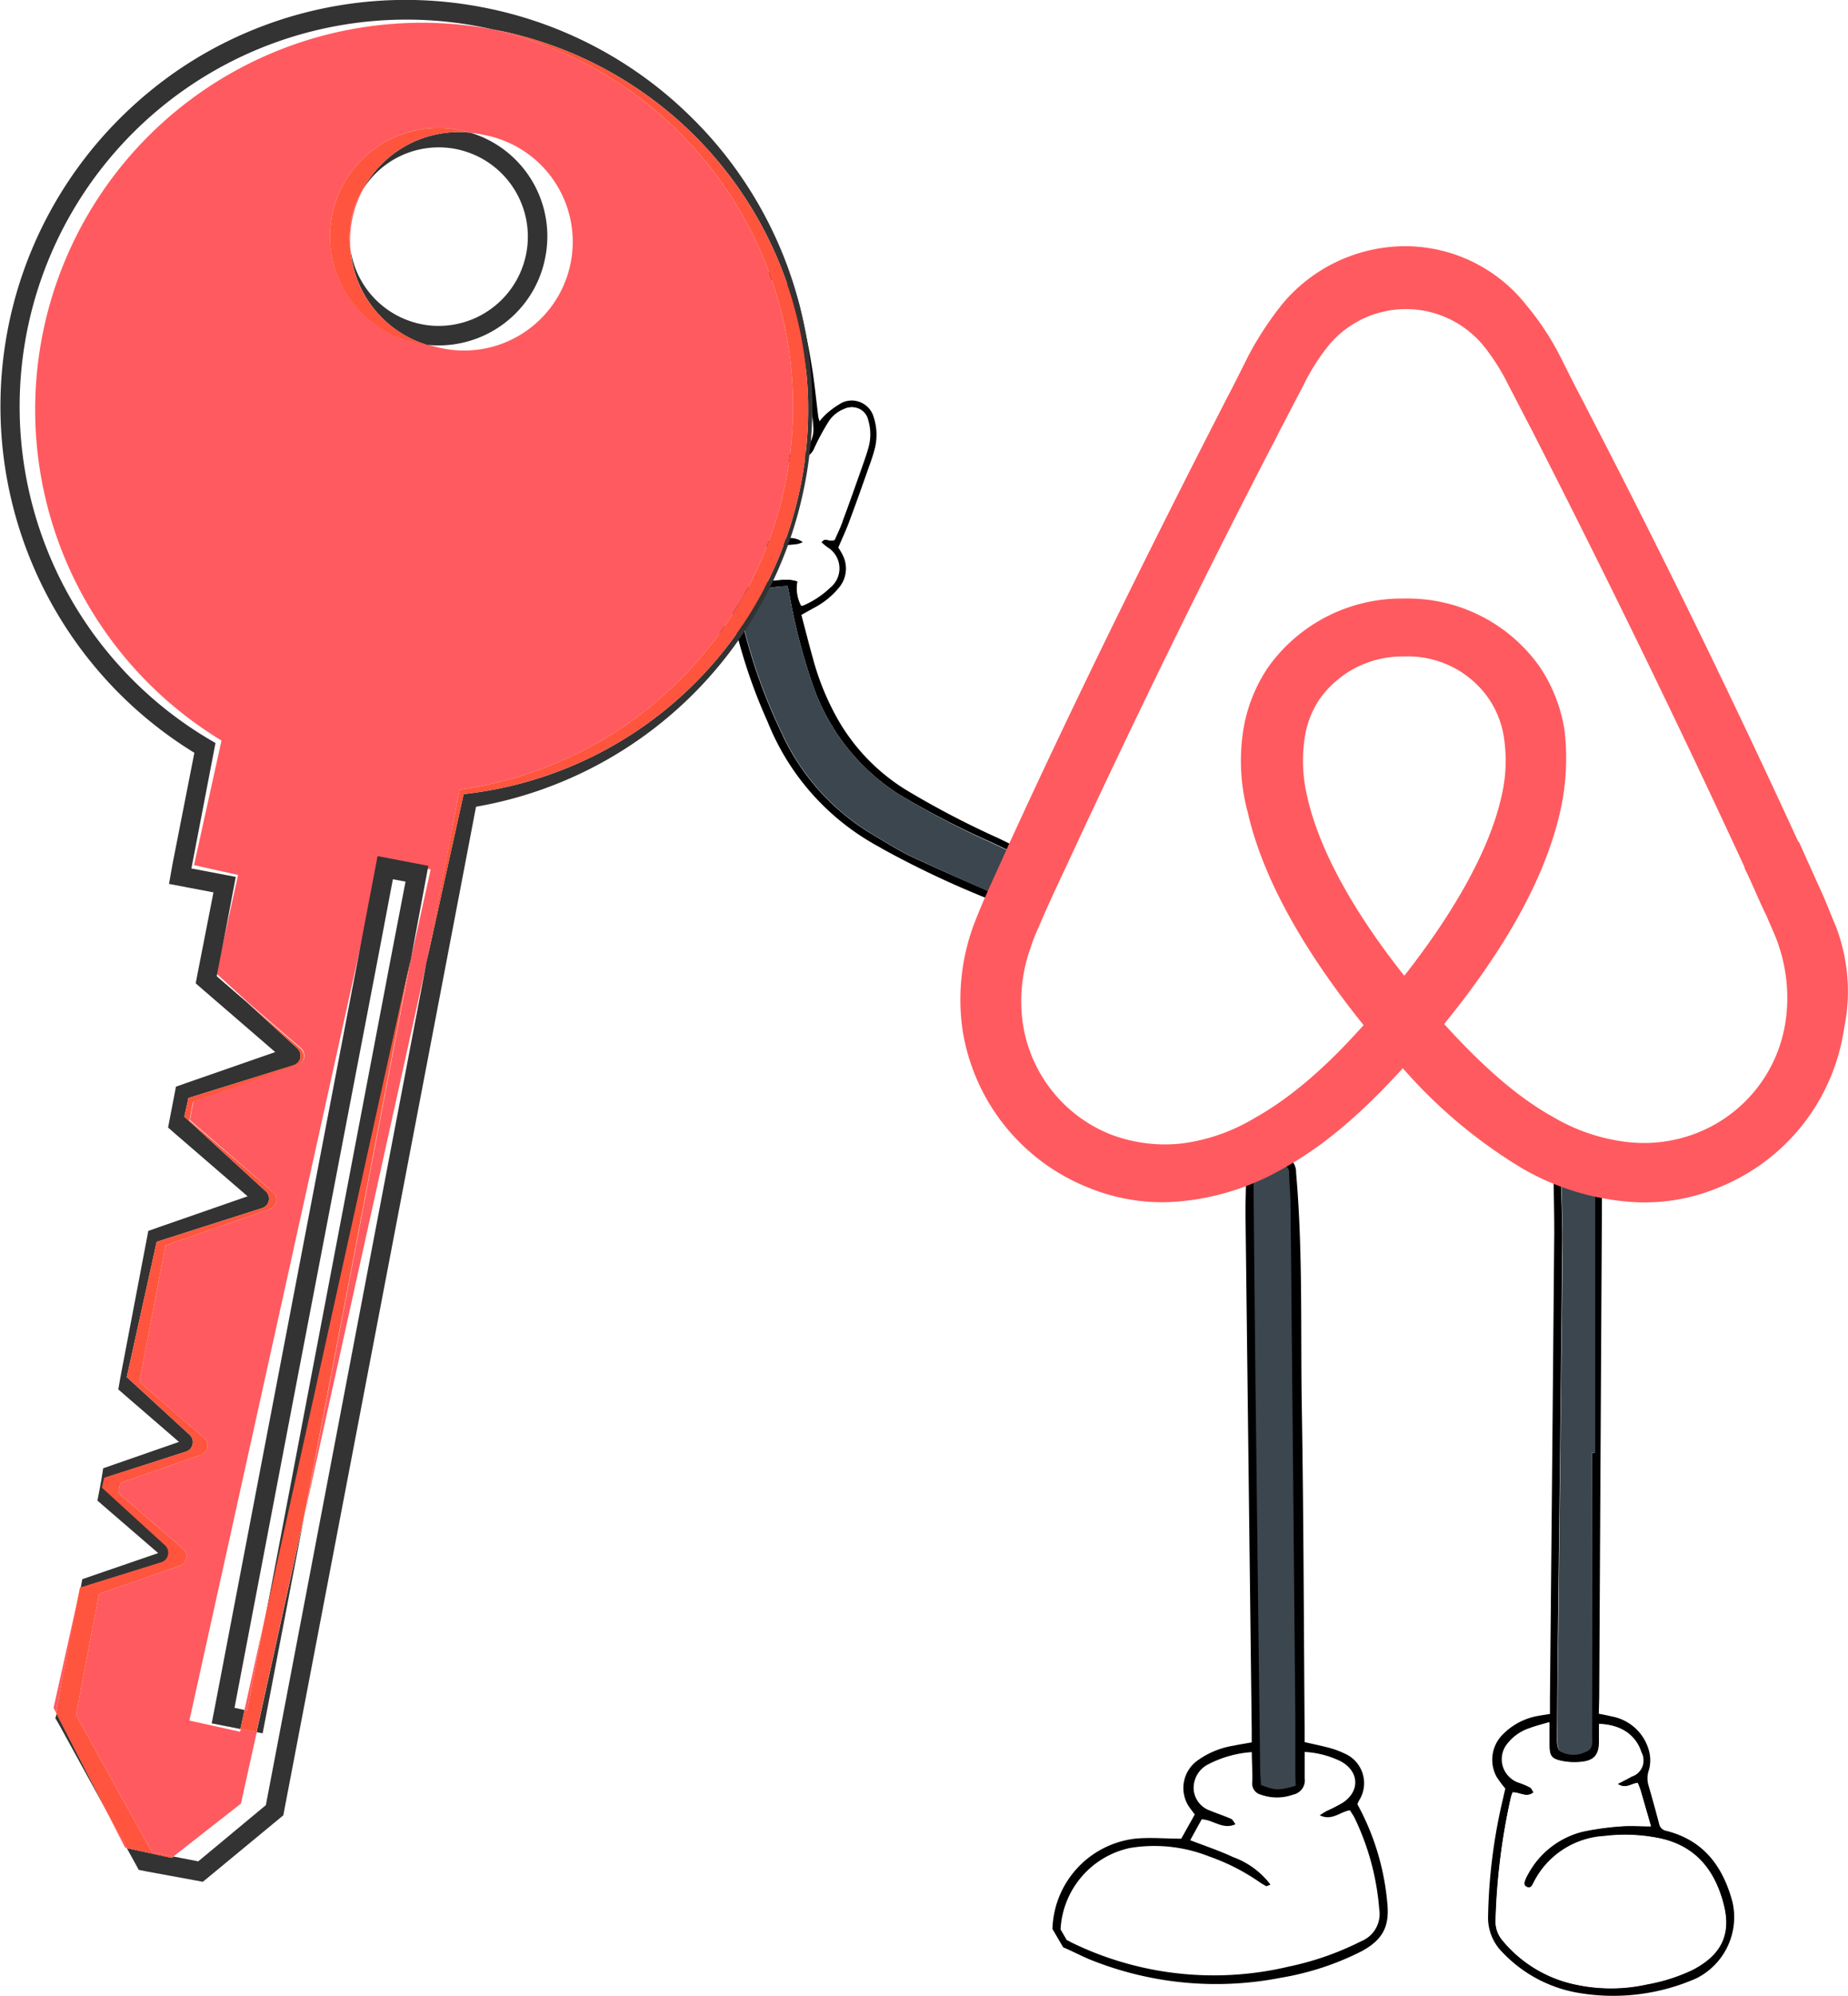 <svg xmlns="http://www.w3.org/2000/svg" xmlns:xlink="http://www.w3.org/1999/xlink" viewBox="0 0 218.68 236.09"><defs><style>.cls-1{fill:none;}.cls-2{fill:#ff553e;}.cls-3{fill:#fff;}.cls-4{fill:#3b464e;}.cls-5,.cls-6{fill:#ff5a5f;}.cls-5{fill-rule:evenodd;}.cls-7{fill:#333;}.cls-8{fill:url(#New_Pattern_Swatch_1);}</style><pattern id="New_Pattern_Swatch_1" data-name="New Pattern Swatch 1" width="7000" height="7000" patternTransform="translate(-2541 -4041)" patternUnits="userSpaceOnUse" viewBox="0 0 7000 7000"><rect class="cls-1" width="7000" height="7000"/><rect class="cls-2" width="7000" height="7000"/></pattern></defs><title>Fichier 1</title><g id="Calque_2" data-name="Calque 2"><g id="Calque_1-2" data-name="Calque 1"><path d="M124.54,228.16a11.08,11.08,0,0,1,9.76-10.68c1.77-.18,3.56,0,5.48,0l1.6-2.86-.46-.62a4,4,0,0,1,.79-5.77,10,10,0,0,1,4.25-1.75c.65-.14,1.32-.24,2.16-.39,0-.46,0-.92,0-1.39q-.37-30.72-.74-61.42c0-1.35.08-2.71.05-4.06a2.26,2.26,0,0,1,1.38-2.17,4,4,0,0,1,2.81-.4,2,2,0,0,1,1.75,2.07c.82,9.3.52,18.63.68,27.95.21,12.6.23,25.2.33,37.81,0,.52,0,1,0,1.58,1.07.24,2,.43,2.93.68a10,10,0,0,1,1.76.65A3.82,3.82,0,0,1,160.8,213c-.07.13-.11.26-.18.4a29.64,29.64,0,0,1,3.53,11.55c.32,2.85-.47,4.45-3,5.83a33.14,33.14,0,0,1-9.59,3.15,39.85,39.85,0,0,1-22.19-2c-1.21-.46-2.36-1.1-3.56-1.6"/><path d="M126.23,229.47c.26.11.51.27.77.39a38.41,38.41,0,0,0,25.53,2.81,34.58,34.58,0,0,0,8.57-3,3.48,3.48,0,0,0,2.14-3.8,30.31,30.31,0,0,0-2.87-10.69c-.17-.34-.4-.64-.6-1-1.17.17-2.12,1.3-3.57.59.38-.24.6-.39.83-.51a17.45,17.45,0,0,0,1.93-1c2-1.37,1.9-3.69-.27-4.87a11,11,0,0,0-4.27-1.11c0,1.1,0,2.1,0,3.11a1.73,1.73,0,0,1-1.37,1.94,5.66,5.66,0,0,1-3.83,0,1.35,1.35,0,0,1-1-1.52c0-1.14,0-2.28-.06-3.51a13.16,13.16,0,0,0-5.13,1.43,3.13,3.13,0,0,0-1.75,2.95,2.88,2.88,0,0,0,2,2.56c.8.34,1.63.6,2.42.95.2.09.32.37.53.64-1.55.69-2.67-.53-4-.58l-1.36,2.47c1.79.71,3.48,1.27,5.08,2a9.72,9.72,0,0,1,4.42,3.25c-.33.13-.44.21-.49.19a8.18,8.18,0,0,1-.86-.52,24.86,24.86,0,0,0-5.91-3,17.61,17.61,0,0,0-9.37-1,10.4,10.4,0,0,0-8.21,9.63"/><path d="M153.32,211.22v-1.47c0-2.22,0-4.44,0-6.66q-.27-30.42-.57-60.83c0-1.16-.13-2.31-.15-3.47a1.18,1.18,0,0,0-1-1.21,2.31,2.31,0,0,0-3.23,2.25q.1,12.09.24,24.18.27,22.74.55,45.48c0,.56.06,1.13.09,1.64C151,211.79,151.35,211.8,153.32,211.22Z"/><path class="cls-3" d="M125.5,228.21a10.4,10.4,0,0,1,8.21-9.63,17.61,17.61,0,0,1,9.37,1,24.86,24.86,0,0,1,5.91,3,8.18,8.18,0,0,0,.86.52c.05,0,.16-.06.49-.19a9.72,9.72,0,0,0-4.42-3.25c-1.6-.75-3.29-1.31-5.08-2l1.36-2.47c1.37.05,2.49,1.27,4,.58-.21-.27-.33-.55-.53-.64-.79-.35-1.62-.61-2.42-.95a2.88,2.88,0,0,1-2-2.56,3.13,3.13,0,0,1,1.75-2.95,13.16,13.16,0,0,1,5.13-1.43c0,1.23.1,2.37.06,3.51a1.35,1.35,0,0,0,1,1.52,5.66,5.66,0,0,0,3.83,0,1.73,1.73,0,0,0,1.37-1.94c0-1,0-2,0-3.11a11,11,0,0,1,4.27,1.11c2.17,1.18,2.3,3.5.27,4.87a17.45,17.45,0,0,1-1.93,1c-.23.12-.45.27-.83.51,1.45.71,2.4-.42,3.57-.59.2.33.43.63.6,1a30.31,30.31,0,0,1,2.87,10.69,3.48,3.48,0,0,1-2.14,3.8,34.58,34.58,0,0,1-8.57,3A38.41,38.41,0,0,1,127,229.86c-.26-.12-.51-.28-.77-.39"/><path class="cls-4" d="M153.32,211.22c-2,.58-2.34.57-4.11-.09,0-.51-.09-1.08-.09-1.64q-.28-22.74-.55-45.48-.13-12.09-.24-24.18a2.31,2.31,0,0,1,3.23-2.25,1.18,1.18,0,0,1,1,1.21c0,1.16.14,2.31.15,3.47q.3,30.42.57,60.83c0,2.22,0,4.44,0,6.66Z"/><path d="M189.19,202.7c.55.11,1,.19,1.48.31a5.61,5.61,0,0,1,4.46,4.07,4.3,4.3,0,0,1,0,2.25,2.92,2.92,0,0,0-.07,1.8c.44,1.53.87,3.06,1.27,4.6a1.05,1.05,0,0,0,.88.83c4.42,1.13,6.69,4.23,7.81,8.45a8.09,8.09,0,0,1-4.31,9,24.43,24.43,0,0,1-13.73,1.74,16.09,16.09,0,0,1-9.19-4.83,5.76,5.76,0,0,1-1.7-4.28,65.13,65.13,0,0,1,1.79-14c.08-.37.17-.74.25-1.09a12.05,12.05,0,0,1-1.05-1.42,4.22,4.22,0,0,1,.83-5.06,7.7,7.7,0,0,1,4.19-2.13c.37-.07.75-.12,1.31-.21V201q.27-27.59.51-55.19c0-2.7-.07-5.4-.12-8.1a2.21,2.21,0,0,1,.86-1.9,3.51,3.51,0,0,1,3.69-.44,1.82,1.82,0,0,1,1.23,1.79v2q-.17,30.78-.34,61.56ZM179,212a4.58,4.58,0,0,0-.2.59A75.87,75.87,0,0,0,177,227.18a3.41,3.41,0,0,0,.83,2.37,15.21,15.21,0,0,0,7.81,5,19.85,19.85,0,0,0,9.32.16,21.09,21.09,0,0,0,5.34-1.71c3.22-1.68,4.59-4,3.7-7.61-1-4-3.23-7-7.52-7.91a20.23,20.23,0,0,0-6.63-.28,10,10,0,0,0-8.33,5.46c-.18.35-.3.8-.81.56s-.3-.64-.16-1a6.42,6.42,0,0,1,.33-.64,10.1,10.1,0,0,1,6.36-4.91,31.62,31.62,0,0,1,4.57-.64c1.14-.1,2.3,0,3.56,0-.41-1.43-.81-2.81-1.21-4.19-.09-.32-.23-.62-.34-.92-.75,0-1.38.78-2.4.1.69-.36,1.19-.61,1.67-.88a2,2,0,0,0,1.15-2.86c-.65-2-2.46-3.27-5-3.34,0,.72,0,1.43,0,2.15,0,1.4-.51,2.11-1.86,2.3a7.43,7.43,0,0,1-2.7-.11c-1.09-.25-1.3-.66-1.32-1.78,0-.85,0-1.71,0-2.77-.9.27-1.63.44-2.33.71a5.5,5.5,0,0,0-2.56,1.82,2.9,2.9,0,0,0,1.16,4.57,9.48,9.48,0,0,1,1.47.61c.19.11.29.4.44.61C180.59,212.64,179.89,212,179,212Zm9.39-40.17h.33V138c0-1.63-.95-2.32-2.52-1.85-1.16.34-1.57,1-1.53,2.45.08,2.89.23,5.79.2,8.68q-.23,22.74-.51,45.49-.08,6.52-.11,13c0,.45.05,1.11.33,1.31a3.2,3.2,0,0,0,3,.07c.94-.33.76-1.12.76-1.82Z"/><path class="cls-3" d="M179,212c.89,0,1.59.68,2.46,0-.15-.21-.25-.5-.44-.61a9.48,9.48,0,0,0-1.47-.61,2.9,2.9,0,0,1-1.16-4.57A5.5,5.5,0,0,1,181,204.4c.7-.27,1.43-.44,2.33-.71,0,1.06,0,1.92,0,2.77,0,1.12.23,1.53,1.32,1.78a7.43,7.43,0,0,0,2.7.11c1.35-.19,1.84-.9,1.86-2.3,0-.72,0-1.43,0-2.15,2.58.07,4.39,1.3,5,3.34a2,2,0,0,1-1.15,2.86c-.48.27-1,.52-1.67.88,1,.68,1.65-.06,2.4-.1.11.3.25.6.34.92.4,1.38.8,2.76,1.21,4.19-1.26,0-2.42-.08-3.56,0a31.62,31.62,0,0,0-4.57.64,10.1,10.1,0,0,0-6.36,4.91,6.42,6.42,0,0,0-.33.64c-.14.37-.31.78.16,1s.63-.21.81-.56a10,10,0,0,1,8.33-5.46,20.23,20.23,0,0,1,6.63.28c4.29.94,6.53,3.88,7.52,7.91.89,3.59-.48,5.93-3.7,7.61a21.09,21.09,0,0,1-5.34,1.71,19.85,19.85,0,0,1-9.32-.16,15.21,15.21,0,0,1-7.81-5,3.41,3.41,0,0,1-.83-2.37,75.87,75.87,0,0,1,1.84-14.63A4.58,4.58,0,0,1,179,212Z"/><path class="cls-4" d="M188.39,171.79V205.4c0,.7.18,1.49-.76,1.82a3.2,3.2,0,0,1-3-.07c-.28-.2-.33-.86-.33-1.31q0-6.53.11-13,.25-22.74.51-45.49c0-2.89-.12-5.79-.2-8.68,0-1.42.37-2.11,1.53-2.45,1.57-.47,2.52.22,2.52,1.85v33.76Z"/><path d="M99.2,64.76c.13.22.33.51.48.82a3.5,3.5,0,0,1-.38,3.9,9.48,9.48,0,0,1-3,2.43l-1.47.82c.47,1.78.91,3.53,1.4,5.27a30.78,30.78,0,0,0,3,7.24,23.47,23.47,0,0,0,8,8.2,105,105,0,0,0,10.93,5.71c1.15.55,2.29,1.13,3.41,1.74a5.06,5.06,0,0,1,2.25,2.47,3.81,3.81,0,0,1,.15,2.7,2.38,2.38,0,0,1-2.79,1.72,6.15,6.15,0,0,1-1.34-.35,112.63,112.63,0,0,1-15.37-7c-.18-.1-.36-.22-.55-.32A29,29,0,0,1,90.83,85.36a63.08,63.08,0,0,1-3.48-9.8c-.06-.24-.16-.46-.25-.73-1,0-1.93.14-2.88.11a13.22,13.22,0,0,1-2.73-.32,3,3,0,0,1-2.32-3.88c.06-.24.13-.48.19-.71,0-.06-.09-.16-.14-.17a3.81,3.81,0,0,1-2.79-2.67,53.4,53.4,0,0,1-2.09-5.79q-1.5-5.59-2.7-11.27a31.63,31.63,0,0,1-.46-5.06,5.49,5.49,0,0,1,.94-3.22,2.3,2.3,0,0,1,3.62-.69,2,2,0,0,0,.34.18c.06-1,.08-1.85.18-2.74A2.94,2.94,0,0,1,78.43,36a3.1,3.1,0,0,1,3,.58c.09-.39.17-.72.25-1a4.13,4.13,0,0,1,2-2.74c1.38-.78,2.6-.53,3.92.83a5.3,5.3,0,0,0,.39-.46,3,3,0,0,1,3.45-.85,5.74,5.74,0,0,1,3.23,4.11c.53,2.2,1,4.43,1.36,6.66.34,2,.53,4,.78,6,0,.19.09.39.16.71a7.65,7.65,0,0,1,.77-.85,10.63,10.63,0,0,1,1.88-1.35,2.7,2.7,0,0,1,3.76,1.68,6.66,6.66,0,0,1,.1,3.88c-.18.68-.41,1.35-.65,2-.73,2.07-1.46,4.15-2.23,6.2C100.23,62.46,99.73,63.52,99.2,64.76ZM85.58,51.5l-.36.07c-.14-.38-.3-.74-.4-1.12-1-3.59-1.9-7.19-2.89-10.78a11.9,11.9,0,0,0-.87-2.05,1.64,1.64,0,0,0-1.57-.9,2.13,2.13,0,0,0-2.34,1.85A25.56,25.56,0,0,0,77,42a6.28,6.28,0,0,0,.2,1.78c.8,2.64,1.67,5.26,2.47,7.91A9.16,9.16,0,0,1,80,53.54c0,.17-.11.36-.24.71a5.34,5.34,0,0,1-.42-.75c-.27-.88-.51-1.77-.77-2.65A54.17,54.17,0,0,0,76,43.19a5,5,0,0,0-.78-1.25,1.2,1.2,0,0,0-1.94,0,3.27,3.27,0,0,0-1,2.07,18.31,18.31,0,0,0,0,3.7A80,80,0,0,0,76.84,66,14.24,14.24,0,0,0,78,68.14a2.07,2.07,0,0,0,1.41.88c.5.12.65-.33,1-.52a3.2,3.2,0,0,1,.83-.1,10.76,10.76,0,0,0-.61,1.11,9.86,9.86,0,0,0-.63,2,1.89,1.89,0,0,0,1.33,2.17c1.81.69,3.66.46,5.61.26-.19-.92-.4-1.7-.53-2.5s-.08-1,.64-1.36a13.14,13.14,0,0,1,6.44-1.51,3.91,3.91,0,0,1,1,.2,4.41,4.41,0,0,0,.45,2.9,10.8,10.8,0,0,0,3.34-2.19,2.92,2.92,0,0,0-.36-4.75c-.24-.18-.47-.38-.7-.57.45-.71,1,0,1.56-.3.31-.72.73-1.54,1-2.4.75-2,1.47-4.06,2.19-6.1.27-.77.55-1.53.77-2.32a5.79,5.79,0,0,0,0-3.35,1.92,1.92,0,0,0-2.75-1.31,3.81,3.81,0,0,0-1.85,1.55,27.5,27.5,0,0,0-1.62,3,2.19,2.19,0,0,1-1.73,1.39,16.32,16.32,0,0,0-2.16.56c-2.86.92-4,3.08-3.48,5.51a1.74,1.74,0,0,1-.07.52c-.73-.13-.77-.67-.8-1.13a5,5,0,0,1,2.48-4.94,10.21,10.21,0,0,1,4.6-1.35c1-2.11,1-2.11.77-4.23,0-.14,0-.28,0-.42A93.26,93.26,0,0,0,94,37a9.12,9.12,0,0,0-.92-2.24A3.68,3.68,0,0,0,91,33a2,2,0,0,0-2.09.39,2.1,2.1,0,0,0-.73,2.16c.91,3.87,1.7,7.76,2.52,11.64a10.46,10.46,0,0,1,.17,1.37,2.91,2.91,0,0,1-.19.71,3.2,3.2,0,0,1-.43-.58,14.1,14.1,0,0,1-.43-1.54c-.71-3.29-1.4-6.59-2.12-9.88-.21-.93-.45-1.86-.75-2.77a1.74,1.74,0,0,0-2.63-1.07,3.24,3.24,0,0,0-1.72,2.06,5.45,5.45,0,0,0,0,3.5c1,2.92,1.77,5.91,2.58,8.88a20.72,20.72,0,0,1,.45,2.73A4.59,4.59,0,0,1,85.58,51.5ZM93.2,69.33a15,15,0,0,0-6,1.41c.1.44.17.78.24,1.12a65,65,0,0,0,5,14.74,27,27,0,0,0,10.8,12.1c1.56.91,3.08,1.91,4.72,2.67,4,1.86,8.07,3.62,12.13,5.39a4.3,4.3,0,0,0,1.34.31,1.55,1.55,0,0,0,1.72-1.11,3.78,3.78,0,0,0,.13-1.46,3.9,3.9,0,0,0-2.2-3c-1.21-.66-2.45-1.27-3.7-1.85A104,104,0,0,1,106.44,94a25,25,0,0,1-10.3-13.1,69.05,69.05,0,0,1-2.71-10.49C93.37,70.07,93.29,69.73,93.2,69.33Z"/><path class="cls-3" d="M85.58,51.5a4.59,4.59,0,0,0,.06-.9,20.72,20.72,0,0,0-.45-2.73c-.81-3-1.59-6-2.58-8.88a5.45,5.45,0,0,1,0-3.5,3.24,3.24,0,0,1,1.72-2.06,1.74,1.74,0,0,1,2.63,1.07c.3.91.54,1.84.75,2.77.72,3.29,1.41,6.59,2.12,9.88a14.1,14.1,0,0,0,.43,1.54,3.2,3.2,0,0,0,.43.58,2.91,2.91,0,0,0,.19-.71,10.46,10.46,0,0,0-.17-1.37c-.82-3.88-1.61-7.77-2.52-11.64a2.1,2.1,0,0,1,.73-2.16A2,2,0,0,1,91,33a3.68,3.68,0,0,1,2.08,1.73A9.12,9.12,0,0,1,94,37a93.26,93.26,0,0,1,2,11.84c0,.14,0,.28,0,.42.24,2.12.24,2.12-.77,4.23a10.21,10.21,0,0,0-4.6,1.35,5,5,0,0,0-2.48,4.94c0,.46.07,1,.8,1.13a1.74,1.74,0,0,0,.07-.52c-.47-2.43.62-4.59,3.48-5.51a16.32,16.32,0,0,1,2.16-.56,2.19,2.19,0,0,0,1.73-1.39,27.5,27.5,0,0,1,1.62-3,3.81,3.81,0,0,1,1.85-1.55,1.92,1.92,0,0,1,2.75,1.31,5.79,5.79,0,0,1,0,3.35c-.22.79-.5,1.55-.77,2.32-.72,2-1.44,4.08-2.19,6.1-.32.86-.74,1.68-1,2.4-.59.29-1.11-.41-1.56.3.23.19.46.39.7.57a2.92,2.92,0,0,1,.36,4.75,10.8,10.8,0,0,1-3.34,2.19,4.41,4.41,0,0,1-.45-2.9,3.91,3.91,0,0,0-1-.2A13.14,13.14,0,0,0,87,70.08c-.72.41-.78.51-.64,1.36s.34,1.58.53,2.5c-2,.2-3.8.43-5.61-.26a1.89,1.89,0,0,1-1.33-2.17,9.86,9.86,0,0,1,.63-2,10.76,10.76,0,0,1,.61-1.11,3.2,3.2,0,0,0-.83.1c-.31.19-.46.64-1,.52A2.07,2.07,0,0,1,78,68.14,14.24,14.24,0,0,1,76.84,66a80,80,0,0,1-4.65-18.3,18.31,18.31,0,0,1,0-3.7,3.27,3.27,0,0,1,1-2.07,1.2,1.2,0,0,1,1.94,0A5,5,0,0,1,76,43.19a54.17,54.17,0,0,1,2.55,7.66c.26.88.5,1.77.77,2.65a5.34,5.34,0,0,0,.42.75c.13-.35.26-.54.24-.71a9.16,9.16,0,0,0-.26-1.89c-.8-2.65-1.67-5.27-2.47-7.91A6.28,6.28,0,0,1,77,42a25.56,25.56,0,0,1,.13-3.39,2.13,2.13,0,0,1,2.34-1.85,1.64,1.64,0,0,1,1.57.9,11.9,11.9,0,0,1,.87,2.05c1,3.59,1.93,7.19,2.89,10.78.1.38.26.74.4,1.12Zm-6.84,5.22.14.2a4.65,4.65,0,0,0,.63-.21c.53-.28,1-.61,1.56-.89a37.09,37.09,0,0,1,7.67-2.74c1.08-.3,2.2-.53,3.29-.82a2.88,2.88,0,0,0,.63-.32l-.09-.21a3.94,3.94,0,0,0-.69,0c-2.54.62-5.09,1.19-7.6,1.91a15.06,15.06,0,0,0-4.65,2.25A11.08,11.08,0,0,0,78.74,56.72ZM82.6,67.2l.2.29c.31-.15.62-.28.91-.45a16.74,16.74,0,0,1,5.82-2.17c1.57-.23,3.16-.31,4.73-.48a3.24,3.24,0,0,0,.69-.23,2.41,2.41,0,0,0-2-.43c-1.57.2-3.15.42-4.7.73a13.78,13.78,0,0,0-4.77,2A9.62,9.62,0,0,0,82.6,67.2Z"/><path class="cls-4" d="M93.2,69.33c.09.4.17.74.23,1.08A69.05,69.05,0,0,0,96.14,80.9,25,25,0,0,0,106.44,94a104,104,0,0,0,10.93,5.7c1.25.58,2.49,1.19,3.7,1.85a3.9,3.9,0,0,1,2.2,3,3.78,3.78,0,0,1-.13,1.46,1.55,1.55,0,0,1-1.72,1.11,4.3,4.3,0,0,1-1.34-.31C116,105,112,103.23,108,101.37c-1.64-.76-3.16-1.76-4.72-2.67a27,27,0,0,1-10.8-12.1,65,65,0,0,1-5-14.74c-.07-.34-.14-.68-.24-1.12A15,15,0,0,1,93.2,69.33Z"/><path d="M78.74,56.72a11.08,11.08,0,0,1,.89-.8,15.06,15.06,0,0,1,4.65-2.25c2.51-.72,5.06-1.29,7.6-1.91a3.94,3.94,0,0,1,.69,0l.09.21a2.88,2.88,0,0,1-.63.32c-1.09.29-2.21.52-3.29.82a37.09,37.09,0,0,0-7.67,2.74c-.53.28-1,.61-1.56.89a4.65,4.65,0,0,1-.63.21Z"/><path d="M82.6,67.2a9.62,9.62,0,0,1,.92-.77,13.78,13.78,0,0,1,4.77-2c1.55-.31,3.13-.53,4.7-.73a2.41,2.41,0,0,1,2,.43,3.24,3.24,0,0,1-.69.23c-1.57.17-3.16.25-4.73.48A16.74,16.74,0,0,0,83.71,67c-.29.17-.6.3-.91.45Z"/><path class="cls-5" d="M217.2,109.48c-.57-1.36-1.13-2.83-1.7-4.08-.91-2-1.81-4-2.6-5.77l-.12-.11c-7.81-17-16.19-34.19-25-51.17l-.34-.68c-.91-1.7-1.82-3.51-2.72-5.32a32.09,32.09,0,0,0-4.08-6.23,18.29,18.29,0,0,0-14.37-7,19,19,0,0,0-14.49,6.79,39.2,39.2,0,0,0-4.08,6.22c-.9,1.82-1.81,3.63-2.71,5.33l-.34.67c-8.72,17-17.21,34.19-25,51.17l-.12.23c-.79,1.81-1.69,3.73-2.6,5.77-.56,1.25-1.13,2.6-1.7,4.08a25.51,25.51,0,0,0-1.36,12.22,24.07,24.07,0,0,0,14.72,18.79,23.15,23.15,0,0,0,9.17,1.81,26.26,26.26,0,0,0,2.94-.22A29.82,29.82,0,0,0,152,138.12c4.64-2.6,9.06-6.34,14-11.77a59.42,59.42,0,0,0,14,11.77A29.82,29.82,0,0,0,191.39,142a26.43,26.43,0,0,0,2.94.22,22.78,22.78,0,0,0,9.17-1.81,24,24,0,0,0,14.72-18.79,21.44,21.44,0,0,0-1-12.11Zm-51.06,5.89c-6.11-7.7-10.07-15-11.43-21.06a18.15,18.15,0,0,1-.34-6.9,11.09,11.09,0,0,1,1.81-4.76,12,12,0,0,1,10-5,11.61,11.61,0,0,1,10,5,11.09,11.09,0,0,1,1.81,4.76,18.27,18.27,0,0,1-.34,6.9c-1.36,6-5.32,13.25-11.44,21.06Zm45.17,5.32A16.81,16.81,0,0,1,201,133.93a17.15,17.15,0,0,1-8.6,1.13,22.29,22.29,0,0,1-8.61-2.94c-4.07-2.26-8.15-5.77-12.9-11,7.47-9.17,12-17.55,13.7-25a28.41,28.41,0,0,0,.56-9.62,18.43,18.43,0,0,0-3-7.7,19.1,19.1,0,0,0-16-8,19.38,19.38,0,0,0-16,8,18.43,18.43,0,0,0-3.05,7.7,23.46,23.46,0,0,0,.56,9.62c1.7,7.47,6.34,16,13.7,25.13-4.64,5.21-8.83,8.72-12.91,11a22.22,22.22,0,0,1-8.6,3,18.06,18.06,0,0,1-8.6-1.14A16.79,16.79,0,0,1,121,120.8a18.64,18.64,0,0,1,1-8.83c.34-1.13.9-2.26,1.47-3.62.79-1.81,1.7-3.74,2.6-5.66l.11-.23c7.81-16.87,16.19-34.07,24.91-50.83l.34-.68c.9-1.69,1.81-3.5,2.72-5.2a24.79,24.79,0,0,1,3.16-5,11.89,11.89,0,0,1,18.12,0,25.28,25.28,0,0,1,3.17,5c.9,1.7,1.81,3.51,2.71,5.2l.34.68c8.61,16.87,17,34.08,24.79,50.94v.12c.91,1.81,1.7,3.85,2.61,5.66.56,1.36,1.13,2.49,1.47,3.62a19.24,19.24,0,0,1,.79,8.72Z"/><path class="cls-6" d="M29.25,202.32l2-10.55-2.32,10.49ZM41.72,25.71a12.92,12.92,0,0,1,1.19-3.24A10.41,10.41,0,0,0,41.54,26a10.27,10.27,0,0,0-.08,3.49A12.85,12.85,0,0,1,41.72,25.71ZM29.25,202.32l2-10.55-2.32,10.49ZM41.72,25.71a12.92,12.92,0,0,1,1.19-3.24A10.41,10.41,0,0,0,41.54,26a10.27,10.27,0,0,0-.08,3.49A12.85,12.85,0,0,1,41.72,25.71ZM12.56,214.16l2.25,4.39.19,0ZM9,202.84l9,16.27,2.51.48,8-6.26,1.87-8.45-1.89-.37-.08.32-6-1.32,22.55-102,6,1.33-2.35,10.63L36,179.34l14.48-65.49L54.37,93.4A45.76,45.76,0,0,0,58.21,3.45a45.76,45.76,0,0,0-32,84.14l-3.25,14.74,5.21,1.16-2.57,11.64.15.15,3.56,3.26,6.3,5.43a1.18,1.18,0,0,1-.38,2l-12.34,4.29-.42,2.22L32.3,141a1.18,1.18,0,0,1,.39,1.11,1.21,1.21,0,0,1-.77.9l-12.34,4.29L16.5,163.46l7.65,6.62a1.13,1.13,0,0,1,.39,1.11,1.15,1.15,0,0,1-.77.89l-9.55,3.33L14,176.58l7.66,6.62a1.17,1.17,0,0,1-.39,2l-9.55,3.33ZM39.27,25.58A12.84,12.84,0,0,1,55.68,15.7a13.44,13.44,0,0,1,1.37.22A12.86,12.86,0,1,1,51.5,41c-.33-.08-.67-.16-1-.26h0c-.34,0-.68-.09-1-.16A12.86,12.86,0,0,1,39.27,25.58ZM9.45,188.09l.05-.3h0L6.34,202l.32.62,0-.24Zm19.8,14.23,2-10.55-2.32,10.49ZM42.91,22.47A10.41,10.41,0,0,0,41.54,26a10.27,10.27,0,0,0-.08,3.49,12.83,12.83,0,0,1,1.45-7ZM29.25,202.32l2-10.55-2.32,10.49Z"/><path class="cls-7" d="M17.48,221.38l5.46,1,1.06.2.84-.69,8.05-6.65.64-.53.15-.81L56.33,95.42A48,48,0,0,0,95.27,57.09a48.74,48.74,0,0,0,.86-9.7,48,48,0,0,0-8.31-26.32A47.09,47.09,0,0,0,81.94,14,47.9,47.9,0,0,0,57.09.86a47.86,47.86,0,0,0-27.94,3,48,48,0,0,0-8.08,4.43A48.85,48.85,0,0,0,14,14.19a48.08,48.08,0,0,0,9,74.85L20.4,102.28,20,104.55l2.26.43,3,.57L23.41,115l-.25,1.31,1,.87,8.41,7.26-10.5,3.65-1.25.44-.25,1.31-.43,2.22-.25,1.31,1,.87,8.41,7.26-10.5,3.65-1.25.44-.25,1.31L14.23,163,14,164.34l1,.87,6.18,5.34-7.71,2.68-1.26.44L12,175l-.22,1.18-.25,1.31,1,.87,6.19,5.34L11,186.35l-1.26.44-.19,1,9.63-3a1.19,1.19,0,0,0,.45-2l-7.47-6.83.26-1.17L22,171.7a1.14,1.14,0,0,0,.79-.87,1.16,1.16,0,0,0-.35-1.12L15,162.88l3.54-16L31,142.9a1.17,1.17,0,0,0,.44-2l-9.63-8.82.49-2.21L34.74,126a1.2,1.2,0,0,0,.8-.87,1.18,1.18,0,0,0-.36-1.13l-5.92-5.41-3.59-3.1,0-.16L26.9,109l1-5.28-5.25-1L25.5,87.88A45.76,45.76,0,0,1,56.65,3.13c.53.1,1,.2,1.56.32l1.53.31a45.76,45.76,0,0,1-4.88,90.17l-4.4,19.92-19,99.66-8,6.65-2.94-.57-.2.16L15,218.59l.9,1.63.52.95ZM6.55,203.23,7,204l5.61,10.21-5.9-11.51Z"/><path class="cls-8" d="M20.23,219.75,15,218.59l-2.44-4.43-5.9-11.51,0-.24,2.74-14.32.05-.3,9.63-3a1.19,1.19,0,0,0,.45-2l-7.47-6.83.26-1.17L22,171.7a1.14,1.14,0,0,0,.79-.87,1.16,1.16,0,0,0-.35-1.12L15,162.88l3.54-16L31,142.9a1.17,1.17,0,0,0,.44-2l-9.63-8.82.49-2.21L34.74,126a1.2,1.2,0,0,0,.8-.87,1.18,1.18,0,0,0-.36-1.13l-5.92-5.41,6.3,5.43a1.18,1.18,0,0,1-.38,2l-12.34,4.29-.42,2.22L32.3,141a1.18,1.18,0,0,1,.39,1.11,1.21,1.21,0,0,1-.77.9l-12.34,4.29L16.5,163.46l7.65,6.62a1.13,1.13,0,0,1,.39,1.11,1.15,1.15,0,0,1-.77.89l-9.55,3.33L14,176.58l7.66,6.62a1.17,1.17,0,0,1-.39,2l-9.55,3.33L9,202.84l9,16.27,2.51.48Z"/><path class="cls-8" d="M50.46,113.85,54.37,93.4A45.76,45.76,0,0,0,58.21,3.45l1.53.31a45.76,45.76,0,0,1-4.88,90.17Z"/><path class="cls-7" d="M63.28,34a12.74,12.74,0,0,0,1.25-3.59A12.8,12.8,0,0,0,55.68,15.7a12.86,12.86,0,0,0-12.77,6.77,10.57,10.57,0,0,1,11-4.85,11.27,11.27,0,0,1,1.33.35A10.56,10.56,0,0,1,51,38.51a9.65,9.65,0,0,1-1.06-.15,10.58,10.58,0,0,1-8.46-8.85,12.87,12.87,0,0,0,9,11.27h0A12.88,12.88,0,0,0,63.28,34Z"/><path class="cls-8" d="M39.27,25.58A12.84,12.84,0,0,1,55.68,15.7a12.86,12.86,0,0,0-12.77,6.77h0A10.41,10.41,0,0,0,41.54,26a10.27,10.27,0,0,0-.08,3.49h0a12.87,12.87,0,0,0,9,11.27c-.34,0-.68-.09-1-.16A12.86,12.86,0,0,1,39.27,25.58Z"/><path class="cls-7" d="M28.45,204.51l.49-2.25L27.75,202l7.1-37.19,10-52.15L46.49,104l1.5.28-.06.3L46.31,113l-15,78.78,17.31-78.31,2-10.7.06-.36-6-1.15-2.1,11L27.51,191l-2.07,10.84-.39,2Zm2.63.51L36,179.34l-5.64,25.54Z"/><polygon class="cls-8" points="28.45 204.51 28.94 202.26 29.25 202.32 31.26 191.76 48.57 113.46 35.98 179.34 30.34 204.88 28.45 204.51"/></g></g></svg>